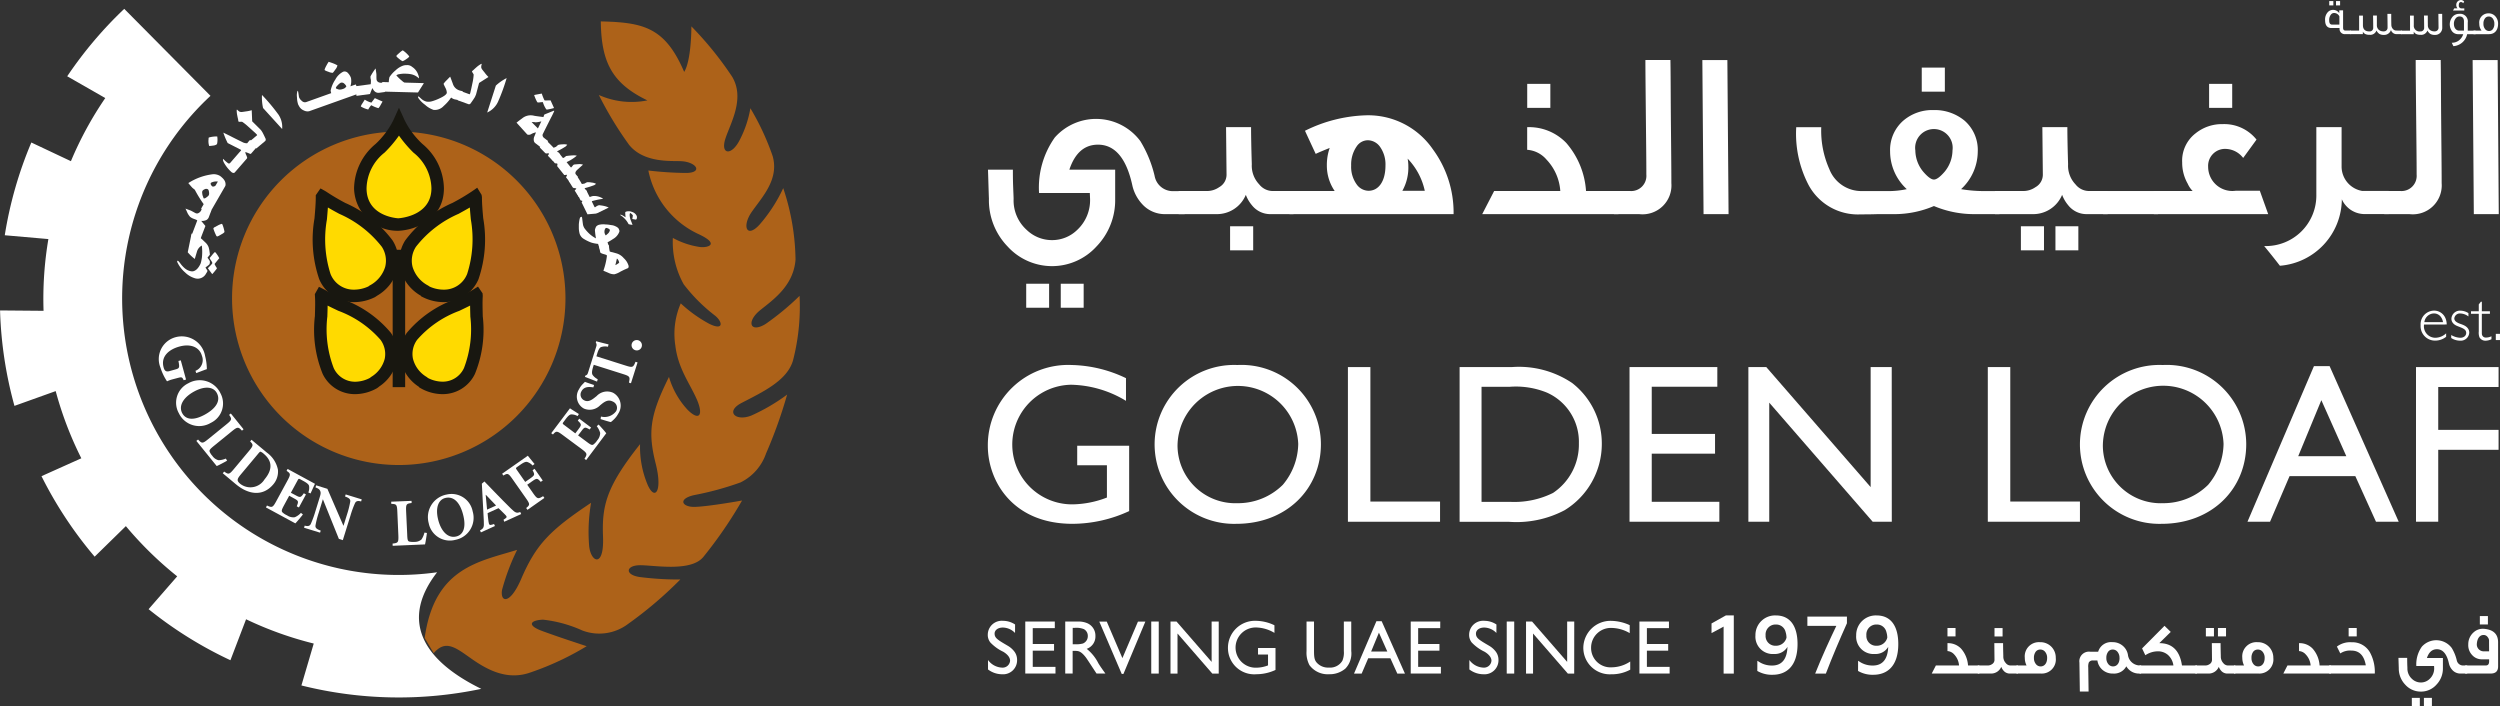 <svg xmlns="http://www.w3.org/2000/svg" width="196.459" height="55.503" viewBox="0 0 196.459 55.503">
  <rect x="0" y="0" width="196.459" height="55.503" fill="#333333" stroke="none"/>
  <g id="golden_loaf_logo" transform="translate(-50.575 -9.539)">
    <g id="Group_7208" data-name="Group 7208" transform="translate(50.575 10.235)">
      <g id="Group_7207" data-name="Group 7207">
        <g id="Group_7206" data-name="Group 7206">
          <g id="Group_7205" data-name="Group 7205">
            <path id="Path_72687" data-name="Path 72687" d="M90.533,30.449a13.1,13.1,0,1,1-13.1-13.108,13.1,13.1,0,0,1,13.1,13.108" transform="translate(-46.097 -7.694)" fill="#ad6219"/>
            <path id="Path_72688" data-name="Path 72688" d="M76.46,60.455c.913-1.072,1.688-.469,2.883.377s2.83,1.825,4.737,1.132a22.372,22.372,0,0,0,4.4-2.057s-2.193-.711-3.508-1.2c-1.212-.445-.924-.843.077-.886a10.146,10.146,0,0,1,3.084.848,3.75,3.75,0,0,0,3.585-.5,31.234,31.234,0,0,0,4.122-3.505,23.962,23.962,0,0,1-3.2-.194c-1.175-.178-1.079-.89-.04-.925s4.046.574,5.051-.655a34.068,34.068,0,0,0,3.042-4.432s-2.479.449-3.66.5c-1.039.048-1.446-.615-.115-.924a23.92,23.92,0,0,0,3.66-1,3.98,3.98,0,0,0,2-2.275,36.714,36.714,0,0,0,1.656-4.625,15,15,0,0,1-2.78,1.633c-1.251.521-2.118-.294-.8-.977,1.645-.856,3.583-1.747,4.041-3.339a16.934,16.934,0,0,0,.516-5.075,21,21,0,0,1-2.669,2.209c-1.22.75-1.558-.19-.384-1.119,1.075-.851,2.576-1.932,2.735-3.929a18.262,18.262,0,0,0-.966-5.626,12.131,12.131,0,0,1-1.847,2.852c-1.021,1.132-1.425.154-.618-1s2.156-2.544,1.633-4.373a20.076,20.076,0,0,0-1.749-3.758,8.514,8.514,0,0,1-.927,2.659c-.64,1.1-1.425.924-1.037-.27s1.554-3.138.537-4.855A26.7,26.7,0,0,0,96.71,11.2s.012,2.651-.567,3.578c-1.5-3.508-3.2-3.891-6.552-3.97.041,3.162.848,4.856,3.663,6.207a6.311,6.311,0,0,1-3.815-.424,27.772,27.772,0,0,0,2.386,3.931c1.175,1.432,3.317,1.229,4.087,1.271,1.221.066,1.737.925.35.925a27.706,27.706,0,0,1-2.934-.192,7.043,7.043,0,0,0,3.972,5.01c1.71.806.656,1.08.076,1a6.311,6.311,0,0,1-2.122-.713,6.806,6.806,0,0,0,.851,3.642,13.139,13.139,0,0,0,2.468,2.467c.615.5.691,1.23-.505.616a10.758,10.758,0,0,1-2.194-1.582,6.019,6.019,0,0,0-.426,3.314c.208,1.758,1.082,2.893,1.658,4.164s.257,1.833-.692.887a6.438,6.438,0,0,1-1.465-2.584c-1.5,3.009-1.669,4.338-1.041,6.825.54,2.137-.048,2.931-.618,1.694a7.665,7.665,0,0,1-.614-3.237c-2.638,3.329-3.008,4.8-2.91,7.273s-.949,2.028-1.088.754a13.334,13.334,0,0,1,.15-3.42c-3.256,2.171-4.33,3.281-5.5,6-.87,2.014-1.65,1.845-1.5.858a17.2,17.2,0,0,1,1.188-3.158c-3.013.933-6.505,1.409-7.265,6.925Z" transform="translate(-42.378 -9.822)" fill="#ad6219"/>
            <path id="Path_72689" data-name="Path 72689" d="M84.921,54.34A21.729,21.729,0,0,1,67.116,16.9l-6.777-6.837a31.623,31.623,0,0,0-4.482,5.3l2.991,1.71a27.644,27.644,0,0,0-2.7,4.961l-3.11-1.468a31.271,31.271,0,0,0-2.088,7.289l3.427.3a28.076,28.076,0,0,0-.379,5.638l-3.419-.03a31.522,31.522,0,0,0,1.132,7.5l3.24-1.161a27.907,27.907,0,0,0,2.015,5.28l-3.13,1.405a31.524,31.524,0,0,0,4.177,6.326l2.453-2.4A28.247,28.247,0,0,0,64.5,54.659l-2.248,2.58a31.443,31.443,0,0,0,6.431,4.012l1.229-3.219a27.818,27.818,0,0,0,5.317,1.908l-.968,3.293a31.461,31.461,0,0,0,14.136.268c-4.975-2.437-6.212-5.634-3.472-9.161" transform="translate(-50.575 -10.064)" fill="#fff"/>
            <path id="Path_72703" data-name="Path 72703" d="M88.335,30.5a.407.407,0,1,1,.489-.316.4.4,0,0,1-.489.316" transform="translate(-38.387 -3.67)" fill="#fff"/>
            <g id="Group_7230" data-name="Group 7230" transform="translate(12.516 3.255)">
              <path id="Path_72690" data-name="Path 72690" d="M62.86,32.187a.907.907,0,0,0,.508-1.176c-.176-.654-.844-.982-1.762-.733-.8.217-1.489.758-1.249,1.639.057.209.145.374.435.3l.46-.129c.345-.093.378-.122.27-.675l.184-.049.414,1.511-.188.05c-.117-.251-.137-.265-.5-.168l-.353.094a2.483,2.483,0,0,0-.455.162,4.256,4.256,0,0,1-.512-1.069,1.78,1.78,0,0,1,1.189-2.4,1.862,1.862,0,0,1,2.32,1.49,4.374,4.374,0,0,1,.134,1.021c-.175.06-.433.159-.833.312Z" transform="translate(-60.016 -6.998)" fill="#fff"/>
              <path id="Path_72691" data-name="Path 72691" d="M64.5,33.1a1.689,1.689,0,0,1-.762,2.327,1.771,1.771,0,0,1-2.506-.754,1.693,1.693,0,0,1,.745-2.36A1.805,1.805,0,0,1,64.5,33.1m-3,1.571c.255.484.843.6,1.715.137.939-.5,1.32-1.118,1-1.723-.257-.489-.924-.578-1.746-.143s-1.3,1.1-.972,1.73" transform="translate(-59.691 -6.147)" fill="#fff"/>
              <path id="Path_72692" data-name="Path 72692" d="M63.6,36.591c-.3.243-.378.334-.343.452a1.119,1.119,0,0,0,.216.337.827.827,0,0,0,.491.343,1.662,1.662,0,0,0,.571-.131l.094.168c-.183.107-.672.367-.814.42l-1.6-1.975.134-.109c.3.321.355.33.8-.033l1.421-1.153c.448-.361.451-.418.22-.753l.134-.109,1,1.242L65.8,35.4c-.288-.308-.343-.316-.793.046Z" transform="translate(-59.301 -5.507)" fill="#fff"/>
              <path id="Path_72693" data-name="Path 72693" d="M67.256,36.623a2.188,2.188,0,0,1,.859,1.336,1.543,1.543,0,0,1-.359,1.147c-.838,1-1.977.8-2.94,0L63.78,38.24l.11-.134c.341.241.4.239.765-.2L65.83,36.5c.367-.444.361-.5.1-.762l.107-.131Zm-2.05,1.7c-.314.376-.346.5-.052.748a1.3,1.3,0,0,0,1.91-.354c.733-.876.513-1.525-.068-2.011a.8.8,0,0,0-.256-.164c-.04,0-.111.078-.2.188Z" transform="translate(-58.79 -5)" fill="#fff"/>
              <path id="Path_72694" data-name="Path 72694" d="M68.026,38.258c.273-.506.255-.558-.066-.772l.081-.15,2.15,1.168c-.04.082-.2.435-.347.757l-.175-.073a.993.993,0,0,0,.058-.522c-.034-.121-.171-.232-.447-.383l-.182-.1c-.179-.1-.188-.1-.276.06l-.524.965.342.18c.4.221.431.205.677-.139l.166.091-.553,1.025-.17-.091c.154-.4.152-.426-.251-.643l-.342-.19-.4.74c-.184.339-.22.448-.148.55a1.308,1.308,0,0,0,.382.253.86.86,0,0,0,.606.147,1.472,1.472,0,0,0,.483-.343l.154.126c-.126.166-.484.594-.594.7l-2.312-1.253.081-.151c.4.182.456.167.73-.338Z" transform="translate(-57.956 -4.436)" fill="#fff"/>
              <path id="Path_72695" data-name="Path 72695" d="M71.646,42.618l-.31-.1-1.25-3.1-.012-.005-.323,1.055a7.358,7.358,0,0,0-.252.99c-.028.187.08.292.411.408l-.052.163L68.6,41.642l.049-.166c.26.068.4.033.481-.137a7.494,7.494,0,0,0,.35-.957l.312-1.008c.1-.325.141-.448.085-.6s-.176-.225-.379-.3l.05-.166.886.276,1.259,2.9.008,0,.28-.9a7.344,7.344,0,0,0,.247-.985c.03-.19-.076-.294-.407-.412l.049-.163,1.262.388-.048.164c-.259-.069-.4-.034-.481.137a7.256,7.256,0,0,0-.351.958Z" transform="translate(-57.222 -4.121)" fill="#fff"/>
              <path id="Path_72696" data-name="Path 72696" d="M75.021,41.875c.012.391.041.506.151.549a1.384,1.384,0,0,0,.4.028.823.823,0,0,0,.57-.19,1.682,1.682,0,0,0,.233-.542l.195.03c-.025.212-.109.758-.151.9l-2.54.109-.007-.174c.435-.049.475-.089.453-.663l-.08-1.832c-.023-.575-.066-.614-.475-.626l-.007-.172,1.6-.065.005.17c-.414.049-.456.09-.432.663Z" transform="translate(-55.537 -3.819)" fill="#fff"/>
              <path id="Path_72697" data-name="Path 72697" d="M77.392,38.869a1.687,1.687,0,0,1,2.064,1.322A1.765,1.765,0,0,1,78.1,42.424a1.692,1.692,0,0,1-2.1-1.31,1.808,1.808,0,0,1,1.389-2.246m.774,3.293c.533-.125.789-.667.562-1.627-.241-1.03-.75-1.559-1.417-1.4-.537.129-.789.75-.577,1.654s.741,1.538,1.432,1.373" transform="translate(-54.827 -3.953)" fill="#fff"/>
              <path id="Path_72698" data-name="Path 72698" d="M80.875,41.086l.117-.077c.167-.106.167-.171-.011-.341-.137-.131-.339-.345-.5-.489l-.858.391c.007.17.041.41.069.647.042.277.074.325.309.248l.129-.042.069.159-1.1.5-.073-.152c.277-.168.329-.22.3-.734l-.154-2.94.2-.176.732.757c.465.485.943.965,1.351,1.369.379.376.467.366.737.277l.07.158-1.332.606Zm-1.293-.793.707-.323-.8-.839-.016.005Z" transform="translate(-53.822 -4.196)" fill="#fff"/>
              <path id="Path_72699" data-name="Path 72699" d="M82.156,38.613l.386-.27c.375-.266.375-.3.192-.651l.158-.111.642.921-.158.107c-.272-.3-.3-.309-.679-.045l-.384.269.459.659c.333.472.39.483.791.239l.1.141-1.331.936-.1-.145c.3-.245.31-.3-.02-.768l-1.053-1.5c-.329-.472-.386-.48-.719-.282l-.1-.143,2.022-1.416c.056.07.3.375.526.648l-.15.123a1,1,0,0,0-.437-.285c-.126-.024-.285.049-.542.231l-.19.133c-.166.117-.172.123-.066.273Z" transform="translate(-53.398 -4.692)" fill="#fff"/>
              <path id="Path_72700" data-name="Path 72700" d="M84.158,35.845c-.46-.343-.517-.333-.772-.046l-.135-.1,1.472-1.957c.07.049.4.26.7.449l-.1.164a.993.993,0,0,0-.508-.134c-.122.016-.256.134-.443.388l-.123.166c-.122.16-.129.168.023.281l.871.656.236-.312c.276-.367.262-.394-.041-.691l.114-.154.931.7-.114.154c-.369-.213-.4-.213-.671.154l-.237.308.673.5c.308.233.411.285.52.224a1.189,1.189,0,0,0,.31-.334.882.882,0,0,0,.233-.583,1.534,1.534,0,0,0-.269-.529l.146-.131c.147.152.516.562.6.688l-1.579,2.105-.134-.1c.236-.371.232-.426-.229-.773Z" transform="translate(-52.449 -5.607)" fill="#fff"/>
              <path id="Path_72701" data-name="Path 72701" d="M86.662,34.9a1.133,1.133,0,0,0,1.192-.424.531.531,0,0,0-.249-.748c-.321-.166-.569-.072-.911.208l-.091.073a1.148,1.148,0,0,1-1.279.265,1.069,1.069,0,0,1-.38-1.53,1.5,1.5,0,0,1,.292-.4c.061-.062.117-.119.166-.172.18.072.41.148.719.249l-.056.187c-.327-.05-.74-.082-.944.322a.5.5,0,0,0,.233.7c.243.126.5.038.822-.225l.146-.115a1.129,1.129,0,0,1,1.3-.255,1.148,1.148,0,0,1,.4,1.635,1.779,1.779,0,0,1-.325.437,2.334,2.334,0,0,1-.257.227c-.141-.025-.5-.137-.807-.233Z" transform="translate(-51.952 -6.117)" fill="#fff"/>
              <path id="Path_72702" data-name="Path 72702" d="M88.45,31.679c.545.174.594.146.772-.3l.16.052-.518,1.636-.16-.05c.1-.448.083-.5-.464-.673l-2.3-.728-.038.129c-.131.416-.113.569-.049.672a1.1,1.1,0,0,0,.4.334l-.054.187c-.354-.138-.7-.276-.951-.371l.03-.1c.145-.053.168-.1.215-.239l.644-2.046a.329.329,0,0,0-.037-.317l.029-.1c.215.062.62.164.974.248l-.045.187a1,1,0,0,0-.555.029c-.111.054-.2.213-.292.513l-.064.208Z" transform="translate(-51.797 -6.901)" fill="#fff"/>
              <path id="Path_72704" data-name="Path 72704" d="M62.94,23.525l-.038.2c.027.024.072.062.133.11.1.1.194.188.29.278a.992.992,0,0,1,.225.343,1.954,1.954,0,0,1,.074.367,1.779,1.779,0,0,1,.023.24c0-.017-.06.058-.187.221a2.847,2.847,0,0,1,.18.253.462.462,0,0,1-.012.228c0,.024-.032.054-.085.1s-.133.1-.239.187c.011.023.044.076.1.162.042.061.062.1.057.115a.919.919,0,0,1-.109.194.741.741,0,0,1-.846.384,1.846,1.846,0,0,1-.809-.472,2.391,2.391,0,0,1-.622-.834l.016-.073.019,0c.008,0,.015,0,.032,0s.087.072.183.2a2.124,2.124,0,0,0,.312.351,1.072,1.072,0,0,0,.483.259.546.546,0,0,0,.179.017c.239-.036.447-.239.616-.6a1.765,1.765,0,0,0,.073-.29c.016-.072.028-.144.037-.215a4.107,4.107,0,0,0-.009-.925.8.8,0,0,0-.38.471c-.056.192-.117.39-.174.586a3.8,3.8,0,0,1-.553-.525l.3-1.469Zm1.119,1.319a.505.505,0,0,1,.058.057,2.441,2.441,0,0,1,.27.42l-.371.455a1.846,1.846,0,0,0,.187.326.332.332,0,0,1-.072.117c-.089.119-.187.235-.294.353-.019-.013-.131-.167-.347-.465.048-.049.113-.117.2-.205a.748.748,0,0,0,.156-.2.672.672,0,0,0-.106-.2,1.2,1.2,0,0,1-.109-.188c0-.009.07-.089.2-.248s.207-.231.22-.225" transform="translate(-59.672 -8.982)" fill="#fff"/>
              <path id="Path_72705" data-name="Path 72705" d="M63.606,22.069l-.215.573a.432.432,0,0,1-.171.19.78.78,0,0,1-.415.07l.331.4-.41,1.07-.7-.265.467-1.232c.007-.019-.042-.046-.139-.085l-.135-.049a.991.991,0,0,1-.285-.154,1.439,1.439,0,0,1-.208-.306c-.05-.115-.1-.229-.156-.343L62,22.1l.188.1c.118.065.18.1.191.1a.251.251,0,0,0,.156.012.464.464,0,0,0,.3-.321L62.9,21.8Zm.821,1.063c.019.005.038.04.066.106a2.9,2.9,0,0,1,.131.457.169.169,0,0,1,0,.1.684.684,0,0,1-.194.143,3.571,3.571,0,0,1-.334.186c-.054-.008-.073-.008-.057,0a.141.141,0,0,1-.056-.069,3.345,3.345,0,0,1-.187-.444.284.284,0,0,1-.029-.137.368.368,0,0,1,.1-.081.786.786,0,0,0,.1-.048.847.847,0,0,1,.111-.062,1.31,1.31,0,0,1,.353-.148" transform="translate(-59.51 -9.496)" fill="#fff"/>
              <path id="Path_72706" data-name="Path 72706" d="M64.174,19.97a.872.872,0,0,1,.2.151.974.974,0,0,1,.213.248.59.59,0,0,1,.074.361.255.255,0,0,0-.013.056L63.4,22.949l-.655-.378.2-.353a9.259,9.259,0,0,1-.7-1.135c-.036-.025-.1-.077-.187-.15-.019-.016-.127-.138-.321-.37a4.57,4.57,0,0,1,1.966-.7,1.019,1.019,0,0,1,.337.052.96.96,0,0,1,.131.054m-.9,1.079a.257.257,0,0,0-.245,0,.384.384,0,0,0-.183.137.431.431,0,0,0-.009.208.788.788,0,0,0,.054.22.507.507,0,0,1,.029.081c.013.041.024.064.032.066.048.024.121,0,.229-.085a.688.688,0,0,0,.172-.162.451.451,0,0,0,.013-.239c-.013-.122-.044-.2-.093-.224m.789-.607a.91.91,0,0,0-.448.052.242.242,0,0,0-.109.065.153.153,0,0,0,.024.148.3.3,0,0,0,.093.115.174.174,0,0,0,.141,0,.192.192,0,0,0,.125-.077Z" transform="translate(-59.455 -10.127)" fill="#fff"/>
              <path id="Path_72707" data-name="Path 72707" d="M63.621,17.7a1.606,1.606,0,0,1,0,.516.228.228,0,0,1-.042.109.594.594,0,0,1-.278.093c-.122.019-.221.028-.312.033a1.228,1.228,0,0,1-.05-.526.344.344,0,0,1,.019-.139,2.234,2.234,0,0,1,.665-.085m3.163.77-.5.575a.088.088,0,0,1-.09.02c-.077-.038-.2-.084-.365-.144a.5.5,0,0,0,.054.211,1.258,1.258,0,0,1,.081.207.1.1,0,0,1-.011.09L65,20.528a.134.134,0,0,1-.138.033.223.223,0,0,1-.115-.054,2.826,2.826,0,0,1-.477-.548c-.17-.253-.232-.419-.18-.494a2.717,2.717,0,0,0,.378.335.1.1,0,0,0,.056.024.285.285,0,0,0,.09-.015l.887-1.022a.135.135,0,0,0-.042-.05l-1.017-.518A5.747,5.747,0,0,1,64.1,17.4c.111.053.277.137.5.244.241.127.6.306,1.083.542a.792.792,0,0,0,.241.05c.041-.005.058-.005.054,0a1.7,1.7,0,0,1,.229-.264Z" transform="translate(-59.066 -10.929)" fill="#fff"/>
              <path id="Path_72708" data-name="Path 72708" d="M65.787,16.082l.037.874.66.654a1.326,1.326,0,0,1,.123.171c.069.114.159.3.28.562a.148.148,0,0,0,0,.036.155.155,0,0,1-.041.125l-.7.586-.489-.579.551-.461c.009-.011,0-.029-.028-.066a3.252,3.252,0,0,0-.251-.237q-.209-.191-.43-.387A3.769,3.769,0,0,0,65.048,17a.352.352,0,0,0-.148-.008c-.09,0-.139,0-.148-.016a.568.568,0,0,1-.034-.171c-.03-.119-.054-.235-.076-.353a1.967,1.967,0,0,1-.034-.4c.012-.012.027-.012.05,0a.77.77,0,0,0,.17.142.4.4,0,0,0,.22.023c.081-.009.164-.023.249-.036a2.826,2.826,0,0,0,.492-.1" transform="translate(-58.522 -11.372)" fill="#fff"/>
              <path id="Path_72709" data-name="Path 72709" d="M67.359,16.655a1.747,1.747,0,0,1,.33,1.189l-1.5-1.65a3.829,3.829,0,0,1-.085-1.027,14.538,14.538,0,0,1,1.253,1.489" transform="translate(-58.033 -11.657)" fill="#fff"/>
              <path id="Path_72710" data-name="Path 72710" d="M73.061,15.687l-3.925,1.4a.624.624,0,0,1-.415-.061.719.719,0,0,1-.355-.3c-.065-.118-.1-.18-.1-.192A1.9,1.9,0,0,1,68.181,16a1.177,1.177,0,0,1,.045-.526.386.386,0,0,1,.044.064c.005.009.015.081.036.217s.03.209.034.221a.674.674,0,0,0,.223.3.334.334,0,0,0,.333.094l1.975-.705a1.257,1.257,0,0,1-.046-.2,2.484,2.484,0,0,1,.369-.867,1.426,1.426,0,0,1,.626-.62.348.348,0,0,1,.375.118,1.086,1.086,0,0,1,.228.373,1.345,1.345,0,0,1-.044.662s.145-.056.427-.148Zm-1.7-2.2a.989.989,0,0,1-.084.211c-.019.028-.064.089-.133.184-.082.118-.138.183-.159.187a.881.881,0,0,1-.331-.081c-.19-.064-.288-.113-.3-.142s.033-.154.134-.338a2.662,2.662,0,0,1,.184-.306c.154.052.265.089.329.114a2.007,2.007,0,0,1,.361.171m.7,1.643a.638.638,0,0,0-.158-.205.283.283,0,0,0-.278-.08.866.866,0,0,0-.225.18c-.122.117-.176.2-.159.248.011.033.062.058.158.086a.355.355,0,0,0,.152.027.715.715,0,0,0,.236-.049.433.433,0,0,0,.274-.207" transform="translate(-57.359 -12.297)" fill="#fff"/>
              <path id="Path_72711" data-name="Path 72711" d="M73.971,15.446l-.443.061c-.24.032-.419-.091-.544-.37a4.612,4.612,0,0,0-.191.468l-1.061.147-.1-.753,1.217-.163a1.881,1.881,0,0,0,.013-.355.714.714,0,0,1-.029-.264,4.612,4.612,0,0,1,.4-.622l.052.359a1.388,1.388,0,0,1,.013.255c0,.155.007.239.008.247a.274.274,0,0,0,.154.22.417.417,0,0,0,.262.041l.143-.02Zm-.192.753c-.056.1-.11.191-.16.286-.086.152-.146.228-.17.232a2.6,2.6,0,0,1-.558-.232,1.55,1.55,0,0,0-.236.339,1.992,1.992,0,0,1-.585-.24.779.779,0,0,1,.113-.223c.07-.106.133-.212.2-.314a1.617,1.617,0,0,0,.522.235s.086-.119.269-.354Z" transform="translate(-56.233 -12.169)" fill="#fff"/>
              <path id="Path_72712" data-name="Path 72712" d="M76.51,15.1l-.464.737-2.822-.074.019-.75.508.016a1.886,1.886,0,0,1,.053-.4,2.414,2.414,0,0,1,.481-.533,1.636,1.636,0,0,1,.606-.375.943.943,0,0,1,.274-.036.586.586,0,0,1,.426.142,1.176,1.176,0,0,1,.477.627,1.147,1.147,0,0,1,.053.175l-.005.1a1.2,1.2,0,0,0-.6-.325,2.34,2.34,0,0,0-.412-.044,2.175,2.175,0,0,0-.518.034.516.516,0,0,0-.243.094,3.279,3.279,0,0,0,.456.437.592.592,0,0,0,.191.133Zm-1.153-2.107c0,.049-.082.126-.245.231a1.236,1.236,0,0,1-.276.154,1.19,1.19,0,0,1-.264-.178c-.152-.118-.229-.2-.225-.233s.08-.107.239-.244a1.346,1.346,0,0,1,.264-.2,2.289,2.289,0,0,1,.508.472" transform="translate(-55.715 -12.519)" fill="#fff"/>
              <path id="Path_72713" data-name="Path 72713" d="M78.7,15.962l-.485-.1a.6.6,0,0,1-.247-.134l-.042.034a3.292,3.292,0,0,1-.554.623.95.95,0,0,1-.787.312,1.848,1.848,0,0,1-.676-.4,2.141,2.141,0,0,1-.553-.57l.02-.089c0-.007.013-.011.038-.005-.016,0,.048.054.186.18a.957.957,0,0,0,.406.227.977.977,0,0,0,.436-.021,3.678,3.678,0,0,0,.586-.223c.363-.164.559-.312.587-.437a.876.876,0,0,0-.115-.406c-.1-.2-.141-.3-.141-.306a1.652,1.652,0,0,1,.256-.294c.154-.163.244-.249.266-.268.073.194.146.386.217.582a.771.771,0,0,0,.4.453.966.966,0,0,0,.178.065l.184.041Z" transform="translate(-55.019 -12.01)" fill="#fff"/>
              <path id="Path_72714" data-name="Path 72714" d="M80.125,14.359l-.738.468-.237.9c-.024.061-.052.126-.086.2-.065.114-.183.285-.351.521l-.03.021a.13.13,0,0,1-.125.027l-.855-.312.261-.712.672.244c.015.007.027-.015.045-.06s.037-.147.081-.33.078-.375.122-.57a4.045,4.045,0,0,0,.078-.578c0-.012-.017-.057-.066-.13s-.069-.125-.062-.141a1.5,1.5,0,0,1,.129-.114c.087-.084.179-.166.27-.245a2.42,2.42,0,0,1,.335-.229.051.051,0,0,1,.024.045.8.8,0,0,0-.038.219.4.4,0,0,0,.089.2c.052.066.1.131.156.194a2.728,2.728,0,0,0,.327.382" transform="translate(-54.256 -12.259)" fill="#fff"/>
              <path id="Path_72715" data-name="Path 72715" d="M80.318,16a1.722,1.722,0,0,1-.864.875l.681-2.117a3.7,3.7,0,0,1,.848-.589A14.762,14.762,0,0,1,80.318,16" transform="translate(-53.685 -11.983)" fill="#fff"/>
              <path id="Path_72716" data-name="Path 72716" d="M83.228,19.412l-.557-.43a.286.286,0,0,1-.114-.182.578.578,0,0,1,.037-.346c.044-.1.085-.209.127-.318a1.006,1.006,0,0,0-.355.125.36.36,0,0,1-.327.042l-.846-.933c.225-.178.374-.288.435-.33a1.055,1.055,0,0,1,.961-.209c.159.027.4.058.721.1a1.014,1.014,0,0,1,.073-.2l.757-.306a.108.108,0,0,1,.015.037c-.062.147-.154.338-.277.567-.142.28-.354.7-.627,1.255a.2.2,0,0,0,0,.142.277.277,0,0,0,.1.139l.216.167.114.086Zm-.354-1.586.27-.558a2.073,2.073,0,0,1-.452.078,1.23,1.23,0,0,0-.312-.019ZM84.14,16.22a3.806,3.806,0,0,1-.476.11.233.233,0,0,1-.13,0,1.935,1.935,0,0,1-.269-.571,1.385,1.385,0,0,0-.224.015.781.781,0,0,1-.191.008.356.356,0,0,1-.06-.08,3.084,3.084,0,0,1-.211-.5c.068-.019.269-.057.6-.117a3.381,3.381,0,0,0,.182.471.3.3,0,0,0,.046.073s.151-.005.463-.007Z" transform="translate(-53.119 -11.683)" fill="#fff"/>
              <path id="Path_72717" data-name="Path 72717" d="M83.63,19.493l-.424-.434a.47.47,0,0,0,.094-.178.434.434,0,0,0-.174,0,.162.162,0,0,1-.135-.042l-.422-.43.541-.53c.369.362.548.545.545.554a1.266,1.266,0,0,0,.208-.084.982.982,0,0,1,.164-.141,1.465,1.465,0,0,1,.351-.044.89.89,0,0,1,.355.03l-.11.127a6.151,6.151,0,0,1-.693.392l.24.245Z" transform="translate(-52.671 -10.773)" fill="#fff"/>
              <path id="Path_72718" data-name="Path 72718" d="M84.772,20.981l-.354-.448a1.679,1.679,0,0,0,.086-.2l-.224.021-.562-.705c.03-.1.033-.163.013-.188a.183.183,0,0,0-.1-.024.215.215,0,0,1-.1-.021l-.3-.384.589-.464.337.426q.034.04.115-.016a1.5,1.5,0,0,0,.123-.094.225.225,0,0,1,.041-.028c.015,0,.08-.008.2-.024.152-.013.26-.024.322-.025a1.008,1.008,0,0,1,.309.025,3.455,3.455,0,0,1-.8.506c0,.011.109.145.318.4.021.02.038.024.05.009a.4.4,0,0,1,.04-.045.851.851,0,0,0,.065-.08.278.278,0,0,1,.065-.068.128.128,0,0,1,.09-.032c.086-.009.211-.02.37-.029a.852.852,0,0,1,.288.044c-.146.13-.286.256-.427.383-.171.152-.212.281-.135.382l.168.209Z" transform="translate(-52.454 -10.549)" fill="#fff"/>
              <path id="Path_72719" data-name="Path 72719" d="M85.08,21.628l-.322-.509a.531.531,0,0,0,.133-.156.569.569,0,0,0-.17-.034.162.162,0,0,1-.126-.07l-.319-.509.636-.4a6.734,6.734,0,0,1,.41.658,1.535,1.535,0,0,0,.228-.04,1.062,1.062,0,0,1,.188-.1,1.465,1.465,0,0,1,.358.027.862.862,0,0,1,.343.1l-.135.1a6.489,6.489,0,0,1-.769.243l.183.288Z" transform="translate(-52.115 -10.1)" fill="#fff"/>
              <path id="Path_72720" data-name="Path 72720" d="M86.531,22.55a.955.955,0,0,1-.3.117l-.636.054-.459-.937a.48.48,0,0,0,.062-.114c-.03-.009-.078-.027-.147-.05L84.8,21.11l.677-.334.289.583a.21.21,0,0,1,.061-.013.836.836,0,0,1,.22-.065,1.284,1.284,0,0,1,.772.209l-.042.021s-.064.005-.2.029c-.178.03-.384.078-.615.142-.017,0-.021.017-.017.04s.049.1.106.223c.065.134.1.207.106.213a.067.067,0,0,0,.053,0,.884.884,0,0,1,.2-.125.292.292,0,0,1,.18-.02c.129.017.232.032.3.049a1.693,1.693,0,0,1,.375.127Z" transform="translate(-51.946 -9.83)" fill="#fff"/>
              <path id="Path_72721" data-name="Path 72721" d="M88.314,23.128A1.149,1.149,0,0,1,88,23.072a1.762,1.762,0,0,0-.673-.723c.052-.028.129-.007.228.054.072.044.145.089.211.134-.011-.077-.019-.2-.029-.357a.088.088,0,0,1,.048-.082.676.676,0,0,1,.489.017.574.574,0,0,1,.367.314.3.3,0,0,1,.015.148c-.008.077-.033.126-.081.143l-.285-.052a1.85,1.85,0,0,0,.046-.289.7.7,0,0,0-.208-.186c-.062.082-.056.244.013.492Z" transform="translate(-51.121 -9.411)" fill="#fff"/>
              <path id="Path_72722" data-name="Path 72722" d="M86.56,25.015l-.162-.493a2.644,2.644,0,0,1-.538-.106,3.114,3.114,0,0,1-.581-.285.726.726,0,0,1-.327-.4,1.842,1.842,0,0,1-.065-.432v-.3a2.982,2.982,0,0,1,.056-.406c.024-.109.052-.168.091-.18l.064-.025a.114.114,0,0,1,.04.056c.007.015.016.114.04.3s.04.289.042.3a1.1,1.1,0,0,0,.1.236,2.873,2.873,0,0,0,.262.314,2.392,2.392,0,0,0,.651.494,5.929,5.929,0,0,1-.082-.648.6.6,0,0,1,.053-.182.3.3,0,0,1,.1-.154.631.631,0,0,1,.141-.076,1.441,1.441,0,0,1,.541-.034c.065,0,.151.008.251.019.072.013.171.029.3.046a.94.94,0,0,1,.252.091.6.6,0,0,1,.207.145.417.417,0,0,1,.058.119.223.223,0,0,1,.016.152,1.092,1.092,0,0,1-.5.575,4.06,4.06,0,0,1-.428.256l.129.388Zm.447-1.159.164-.142a.508.508,0,0,0,.141-.213.135.135,0,0,0,.007-.087.278.278,0,0,0-.04-.052.57.57,0,0,0-.2-.09.109.109,0,0,0-.054,0c-.02.009-.028.013-.027.007a.406.406,0,0,0-.078.137.663.663,0,0,0-.02.18.5.5,0,0,0,.033.138.312.312,0,0,0,.074.122" transform="translate(-51.916 -9.307)" fill="#fff"/>
              <path id="Path_72723" data-name="Path 72723" d="M87.291,26.363a1,1,0,0,1-.448-.1c-.141-.064-.282-.119-.42-.179a5.165,5.165,0,0,0,.28-1.188.167.167,0,0,0-.091-.069c-.073-.024-.148-.046-.22-.065-.139-.045-.212-.091-.22-.137l-.077-.439.738-.129.086.508a.459.459,0,0,0,.187.06c.069.019.171.045.308.085a1.172,1.172,0,0,1,.611.388,1.287,1.287,0,0,1,.378.6c.015.093-.005.156-.062.19-.084.032-.156.065-.236.1s-.188.093-.338.166a1.629,1.629,0,0,1-.475.208m.072-.716a1.337,1.337,0,0,0,.3-.19.521.521,0,0,0-.176-.333Z" transform="translate(-51.523 -8.761)" fill="#fff"/>
            </g>
            <path id="Path_72724" data-name="Path 72724" d="M74.913,24.81s3.1-.137,3.1-2.853c0-2.543-2.079-3.008-3.041-5.134-.957,2.126-3.037,2.592-3.037,5.134,0,2.716,2.979,2.853,2.979,2.853" transform="translate(-43.618 -7.863)" fill="#ffda00"/>
            <path id="Path_72725" data-name="Path 72725" d="M75.034,25.595h-.023a3.41,3.41,0,0,1-3.448-3.345,4.623,4.623,0,0,1,1.692-3.479,6.549,6.549,0,0,0,1.391-1.857l.445-.99.448.99a6.558,6.558,0,0,0,1.392,1.855,4.628,4.628,0,0,1,1.693,3.481c0,2.52-2.335,3.29-3.566,3.345Zm.058-7.478A9.618,9.618,0,0,1,73.96,19.45a3.682,3.682,0,0,0-1.416,2.8c0,2.134,2.222,2.345,2.49,2.364.272-.019,2.609-.239,2.609-2.364a3.686,3.686,0,0,0-1.417-2.8A9.944,9.944,0,0,1,75.092,18.117Z" transform="translate(-43.739 -8.155)" fill="#181710"/>
            <path id="Path_72726" data-name="Path 72726" d="M73.687,28.614a2.611,2.611,0,0,0,1.145-3.732c-1.062-1.779-3.648-2.67-5.088-3.688l-.029.04c.017,1.767-.631,4.351.225,6.235a2.608,2.608,0,0,0,3.717,1.186Z" transform="translate(-44.413 -6.439)" fill="#ffda00"/>
            <path id="Path_72727" data-name="Path 72727" d="M72.366,29.645h0a2.941,2.941,0,0,1-2.752-1.815,9.635,9.635,0,0,1-.367-4.767c.052-.6.1-1.175.1-1.665l0-.155.371-.536.434.244a16.67,16.67,0,0,0,1.517.9,9.3,9.3,0,0,1,3.711,2.942,2.991,2.991,0,0,1,.369,2.345,3.433,3.433,0,0,1-1.6,2.012l-.011.011L74,29.251A3.69,3.69,0,0,1,72.366,29.645ZM70.3,22.206c-.021.3-.048.618-.077.943a8.963,8.963,0,0,0,.282,4.277,1.947,1.947,0,0,0,1.861,1.238h0a2.693,2.693,0,0,0,1.112-.251l.093-.07A2.466,2.466,0,0,0,74.8,26.881a2,2,0,0,0-.265-1.59,8.6,8.6,0,0,0-3.338-2.584C70.883,22.539,70.58,22.372,70.3,22.206Z" transform="translate(-44.533 -6.598)" fill="#181710"/>
            <path id="Path_72728" data-name="Path 72728" d="M73.8,33.88a2.487,2.487,0,0,0,.887-3.614c-1.107-1.639-3.616-2.344-5.044-3.237l-.023.04c.107,1.681-.37,4.177.55,5.925a2.491,2.491,0,0,0,3.606.928Z" transform="translate(-44.382 -4.539)" fill="#ffda00"/>
            <path id="Path_72729" data-name="Path 72729" d="M72.418,34.975h0a2.8,2.8,0,0,1-2.56-1.592,9.182,9.182,0,0,1-.611-4.538c.017-.578.036-1.122.005-1.586l-.009-.144.322-.574.459.232a16.072,16.072,0,0,0,1.489.77,8.85,8.85,0,0,1,3.7,2.608,2.864,2.864,0,0,1,.484,2.227,3.3,3.3,0,0,1-1.417,2.011l-.008.013-.134.1A3.52,3.52,0,0,1,72.418,34.975Zm-2.171-6.959c0,.276-.012.563-.021.858a8.54,8.54,0,0,0,.5,4.05A1.84,1.84,0,0,0,72.418,34a2.534,2.534,0,0,0,1.153-.3l.09-.074a2.34,2.34,0,0,0,1.078-1.446A1.883,1.883,0,0,0,74.4,30.7a8.2,8.2,0,0,0-3.313-2.275C70.8,28.287,70.515,28.154,70.247,28.016Z" transform="translate(-44.502 -4.698)" fill="#181710"/>
            <rect id="Rectangle_6891" data-name="Rectangle 6891" width="0.982" height="10.796" transform="translate(30.857 18.932)" fill="#181710"/>
            <path id="Path_72730" data-name="Path 72730" d="M76.158,28.614a2.61,2.61,0,0,1-1.145-3.732c1.061-1.779,3.644-2.67,5.091-3.688l.024.04c-.012,1.767.635,4.351-.221,6.235a2.612,2.612,0,0,1-3.72,1.186Z" transform="translate(-42.746 -6.439)" fill="#ffda00"/>
            <path id="Path_72731" data-name="Path 72731" d="M77.718,29.659a3.682,3.682,0,0,1-1.631-.394l-.117-.057-.036-.054a3.42,3.42,0,0,1-1.591-2,2.982,2.982,0,0,1,.369-2.349,9.277,9.277,0,0,1,3.716-2.946,16.621,16.621,0,0,0,1.511-.894l.428-.3.345.565.027.182c0,.487.046,1.053.1,1.653a9.641,9.641,0,0,1-.367,4.78A2.946,2.946,0,0,1,77.718,29.659Zm-1.08-1.217a2.679,2.679,0,0,0,1.08.236,1.948,1.948,0,0,0,1.861-1.241,8.97,8.97,0,0,0,.285-4.287c-.029-.319-.057-.631-.077-.929-.282.166-.581.329-.888.5a8.58,8.58,0,0,0-3.345,2.586,1.988,1.988,0,0,0-.264,1.591,2.463,2.463,0,0,0,1.225,1.461Z" transform="translate(-42.866 -6.612)" fill="#181710"/>
            <path id="Path_72732" data-name="Path 72732" d="M76,33.88a2.486,2.486,0,0,1-.888-3.614c1.108-1.639,3.62-2.344,5.044-3.237l.027.04c-.111,1.681.366,4.177-.555,5.925a2.484,2.484,0,0,1-3.6.928Z" transform="translate(-42.733 -4.539)" fill="#ffda00"/>
            <path id="Path_72733" data-name="Path 72733" d="M77.624,34.98a3.508,3.508,0,0,1-1.721-.469l-.1-.058-.036-.053a3.289,3.289,0,0,1-1.422-2.012,2.865,2.865,0,0,1,.481-2.231,8.868,8.868,0,0,1,3.7-2.606,15.455,15.455,0,0,0,1.49-.772l.4-.253.359.532.015.211c-.03.465-.013,1.012,0,1.591a9.181,9.181,0,0,1-.615,4.53A2.8,2.8,0,0,1,77.624,34.98Zm-1.135-1.266A2.534,2.534,0,0,0,77.624,34a1.835,1.835,0,0,0,1.69-1.07,8.511,8.511,0,0,0,.5-4.042c-.008-.3-.016-.589-.019-.867-.27.135-.557.273-.85.414a8.148,8.148,0,0,0-3.309,2.271,1.881,1.881,0,0,0-.334,1.478,2.322,2.322,0,0,0,1.078,1.445Z" transform="translate(-42.853 -4.703)" fill="#181710"/>
          </g>
        </g>
      </g>
    </g>
    <g id="Group_7222" data-name="Group 7222" transform="translate(128.194 9.539)">
      <g id="Group_7212" data-name="Group 7212" transform="translate(0.008 23.706)">
        <g id="Group_7210" data-name="Group 7210" transform="translate(0 4.975)">
          <g id="Group_7209" data-name="Group 7209">
            <path id="Path_72734" data-name="Path 72734" d="M120.238,42.656a10.662,10.662,0,0,1-4.457,1c-4.706,0-6.65-3.369-6.65-6.133a6.311,6.311,0,0,1,6.578-6.347,10.316,10.316,0,0,1,4.279,1.034v1.783a8.622,8.622,0,0,0-4.315-1.266,4.7,4.7,0,1,0,.16,9.4,7.763,7.763,0,0,0,2.657-.536V39.054h-2.335V37.521h4.082Z" transform="translate(-109.131 -31.174)" fill="#fff"/>
            <path id="Path_72735" data-name="Path 72735" d="M132.086,37.4c0,3.495-2.674,6.257-6.651,6.257a6.244,6.244,0,1,1,.09-12.48A6.244,6.244,0,0,1,132.086,37.4Zm-11.268.053a4.547,4.547,0,0,0,4.725,4.583,5,5,0,0,0,3.549-1.445,5.1,5.1,0,0,0,1.212-3.21,4.745,4.745,0,0,0-9.485.072Z" transform="translate(-105.911 -31.174)" fill="#fff"/>
            <path id="Path_72736" data-name="Path 72736" d="M132.242,41.867h5.474v1.587h-7.24V31.3h1.766Z" transform="translate(-102.179 -31.134)" fill="#fff"/>
            <path id="Path_72737" data-name="Path 72737" d="M141.194,31.3a7.5,7.5,0,0,1,4.743,1.247,6.024,6.024,0,0,1,2.336,4.831,6.106,6.106,0,0,1-2.924,5.17,8.111,8.111,0,0,1-4.4.909h-3.851V31.3Zm-2.372,1.55v9.04h2.247a6.823,6.823,0,0,0,3.37-.7,4.572,4.572,0,0,0,2.032-3.9,4.226,4.226,0,0,0-2.532-3.993,6.452,6.452,0,0,0-2.923-.447Z" transform="translate(-100.024 -31.134)" fill="#fff"/>
            <path id="Path_72738" data-name="Path 72738" d="M154.068,32.846h-5.153v3.709h4.974v1.551h-4.974v3.78h5.313v1.568h-7.059V31.3h6.9Z" transform="translate(-96.742 -31.134)" fill="#fff"/>
            <path id="Path_72739" data-name="Path 72739" d="M165.484,43.454h-1.5l-8.13-9.359v9.359h-1.64V31.3h1.408l8.2,9.431V31.3h1.657Z" transform="translate(-94.447 -31.134)" fill="#fff"/>
            <path id="Path_72740" data-name="Path 72740" d="M170.173,41.867h5.474v1.587h-7.24V31.3h1.766Z" transform="translate(-89.825 -31.134)" fill="#fff"/>
            <path id="Path_72741" data-name="Path 72741" d="M186.937,37.4c0,3.495-2.674,6.257-6.65,6.257a6.244,6.244,0,1,1,.089-12.48A6.244,6.244,0,0,1,186.937,37.4Zm-11.267.053a4.546,4.546,0,0,0,4.725,4.583,5,5,0,0,0,3.548-1.445,5.1,5.1,0,0,0,1.212-3.21,4.744,4.744,0,0,0-9.484.072Z" transform="translate(-88.047 -31.174)" fill="#fff"/>
            <path id="Path_72742" data-name="Path 72742" d="M195.686,43.472H193.9l-1.623-3.583h-5.17l-1.534,3.583H183.8l5.225-12.231h1.229Zm-4.118-5.152-1.962-4.4-1.818,4.4Z" transform="translate(-84.813 -31.152)" fill="#fff"/>
            <path id="Path_72743" data-name="Path 72743" d="M200.278,32.864h-4.742v3.37h4.742V37.8h-4.742v5.651h-1.747V31.3h6.489Z" transform="translate(-81.558 -31.134)" fill="#fff"/>
          </g>
        </g>
        <g id="Group_7211" data-name="Group 7211" transform="translate(112.595)">
          <path id="Path_72744" data-name="Path 72744" d="M194.332,29.045a.9.9,0,0,0,.888,1.039,1.267,1.267,0,0,0,.848-.349v.273a1.375,1.375,0,0,1-.874.3,1.133,1.133,0,0,1-1.131-1.208,1.071,1.071,0,0,1,1.041-1.149.962.962,0,0,1,.908.59,1.234,1.234,0,0,1,.1.5Zm1.489-.192a.944.944,0,0,0-.137-.363.667.667,0,0,0-.579-.318.778.778,0,0,0-.748.681Z" transform="translate(-194.064 -27.247)" fill="#fff"/>
          <path id="Path_72745" data-name="Path 72745" d="M197.229,28.408a1.106,1.106,0,0,0-.62-.232.44.44,0,0,0-.489.383c0,.262.317.379.54.455.207.076.635.227.635.672a.673.673,0,0,1-.736.626,1.28,1.28,0,0,1-.681-.208v-.236a1.514,1.514,0,0,0,.707.216c.313,0,.469-.187.469-.379,0-.277-.248-.367-.626-.514-.147-.056-.536-.2-.536-.61a.671.671,0,0,1,.732-.626,1.2,1.2,0,0,1,.606.192Z" transform="translate(-193.474 -27.247)" fill="#fff"/>
          <path id="Path_72746" data-name="Path 72746" d="M197.9,28.174h.636v.2H197.9v1.387c0,.212,0,.257.046.333a.3.3,0,0,0,.3.146.942.942,0,0,0,.41-.1v.232a1.1,1.1,0,0,1-.469.117.527.527,0,0,1-.475-.273,1.013,1.013,0,0,1-.052-.449V28.377h-.61v-.2h.61v-.541l.167-.212h.076Z" transform="translate(-193.091 -27.421)" fill="#fff"/>
          <path id="Path_72747" data-name="Path 72747" d="M198.849,29.818h-.329v-.489h.329Z" transform="translate(-192.613 -26.8)" fill="#fff"/>
        </g>
      </g>
      <g id="Group_7216" data-name="Group 7216" transform="translate(0.008)">
        <g id="Group_7214" data-name="Group 7214" transform="translate(0 4.714)">
          <g id="Group_7213" data-name="Group 7213">
            <path id="Path_72748" data-name="Path 72748" d="M124.6,24.072h-1.518a2.388,2.388,0,0,1-1.833-.8,3.2,3.2,0,0,1-.749-1.4q-.7-3.287-2.752-3.259c-1.049.019-1.779.675-2.21,1.966h3.6v2.3a5.216,5.216,0,0,1-1.461,3.727,4.722,4.722,0,0,1-7,0,5.234,5.234,0,0,1-1.46-3.745c-.019-.468-.037-1.217-.074-2.284H111.1c0,.318,0,.768.02,1.311s.037.86.037.992a3.113,3.113,0,0,0,1.03,2.434,2.858,2.858,0,0,0,1.965.8,2.817,2.817,0,0,0,2-.8,3.187,3.187,0,0,0,1.012-2.471l-.019-.431h-3.988a6.794,6.794,0,0,1,1.236-4.362,4.338,4.338,0,0,1,6.721.28,9.351,9.351,0,0,1,1.123,2.734,1.454,1.454,0,0,0,1.517,1.2h.843Zm-10.653,7.358h-1.8v-1.89h1.8Zm2.715,0h-1.8v-1.89h1.8Z" transform="translate(-109.131 -11.959)" fill="#fff"/>
            <path id="Path_72749" data-name="Path 72749" d="M129.467,23.911h-1.835a1.831,1.831,0,0,1-1.441-.711,2.729,2.729,0,0,1-.468-.806,2.46,2.46,0,0,1-2.323,1.517h-2.958V22.094h2.21a1.654,1.654,0,0,0,.973-.3,1.123,1.123,0,0,0,.581-1.01l-.038-3.707h1.966q0,1.038.057,2.919a2.119,2.119,0,0,0,.581,1.574,1.357,1.357,0,0,0,1.029.524h1.666v1.816ZM126.3,26.756h-1.815v-1.89H126.3Z" transform="translate(-105.447 -11.798)" fill="#fff"/>
            <path id="Path_72750" data-name="Path 72750" d="M139.909,24.141h-12.9V22.324h3.557a3.517,3.517,0,0,1-.616-2,4.06,4.06,0,0,1,.224-1.385c-.412.168-.786.318-1.1.468-.131-.281-.412-.88-.843-1.816a11.486,11.486,0,0,1,4.812-1.216,6.168,6.168,0,0,1,5.242,2.677A8.392,8.392,0,0,1,139.909,24.141Zm-5.353-3.819a2.378,2.378,0,0,0-.449-1.5,1.2,1.2,0,0,0-.937-.487,1.071,1.071,0,0,0-.879.487,2.491,2.491,0,0,0-.431,1.5,2.357,2.357,0,0,0,.431,1.479,1.167,1.167,0,0,0,.936.505C133.994,22.306,134.556,21.594,134.556,20.321Zm3.089,1.985a5.207,5.207,0,0,0-1.348-2.527,2.924,2.924,0,0,1,.056.579,3.738,3.738,0,0,1-.468,1.947Z" transform="translate(-103.308 -12.028)" fill="#fff"/>
            <path id="Path_72751" data-name="Path 72751" d="M149.145,24.748H138.437l.936-1.816h5.2a3.971,3.971,0,0,0-1.086-2.471,2.2,2.2,0,0,0-1.517-.768V17.915a4.055,4.055,0,0,1,3.07,1.236,6.405,6.405,0,0,1,1.555,3.781h2.545ZM143.791,16.4h-1.818v-1.89h1.818Z" transform="translate(-99.586 -12.635)" fill="#fff"/>
            <path id="Path_72752" data-name="Path 72752" d="M150.758,22.774a2.271,2.271,0,0,1-2.527,2.434h-1.985V23.392h1.273a1.194,1.194,0,0,0,1.273-1.291c0-1.161-.019-2.658-.037-4.493-.019-2.079-.037-3.6-.037-4.513h1.966c.019.862.019,2.471.037,4.849C150.74,19.966,150.758,21.575,150.758,22.774Z" transform="translate(-97.043 -13.095)" fill="#fff"/>
            <path id="Path_72753" data-name="Path 72753" d="M153.546,25.208H151.58L151.486,13.1h1.966Z" transform="translate(-95.336 -13.095)" fill="#fff"/>
            <path id="Path_72754" data-name="Path 72754" d="M173.021,25.061H170.98a8.1,8.1,0,0,1-3.107-.636,7.9,7.9,0,0,1-3.052.636h-1.367c-.524.019-.973.019-1.328.019a4.4,4.4,0,0,1-4.1-2.3,8.722,8.722,0,0,1-.974-4.548h1.966a7.436,7.436,0,0,0,.636,3.294,2.7,2.7,0,0,0,2.565,1.722h2.266a6.793,6.793,0,0,0,1.254-.15,4.031,4.031,0,0,1-1.31-2.958,3.052,3.052,0,0,1,1.047-2.434,3.505,3.505,0,0,1,2.378-.823,3.67,3.67,0,0,1,2.415.823,3.053,3.053,0,0,1,1.049,2.434,4.057,4.057,0,0,1-1.311,2.958,10.7,10.7,0,0,0,1.966.15h1.049Zm-3.689-5a1.475,1.475,0,1,0-2.92,0,2.664,2.664,0,0,0,.619,1.665q.533.618.842.618t.843-.618A2.669,2.669,0,0,0,169.332,20.063Zm-.6-4.625h-1.816v-1.89h1.816Z" transform="translate(-93.525 -12.948)" fill="#fff"/>
            <path id="Path_72755" data-name="Path 72755" d="M177.685,23.911h-1.666a1.833,1.833,0,0,1-1.441-.711,2.759,2.759,0,0,1-.468-.806,2.458,2.458,0,0,1-2.321,1.517h-2.959V22.094h2.21a1.654,1.654,0,0,0,.973-.3,1.123,1.123,0,0,0,.581-1.01l-.037-3.707h1.965q0,1.038.057,2.919a2.119,2.119,0,0,0,.581,1.574,1.357,1.357,0,0,0,1.029.524h1.5v1.816Zm-5,2.845h-1.815v-1.89h1.815Zm2.7,0h-1.8v-1.89h1.8Z" transform="translate(-89.688 -11.798)" fill="#fff"/>
            <path id="Path_72756" data-name="Path 72756" d="M179.565,20.862v1.816h-4.324V20.862Z" transform="translate(-87.599 -10.565)" fill="#fff"/>
            <path id="Path_72757" data-name="Path 72757" d="M187.236,24.748h-8.987V22.932H181.3a1.961,1.961,0,0,1-.392-.581,3.307,3.307,0,0,1-.431-1.647,2.711,2.711,0,0,1,1.047-2.3,3.3,3.3,0,0,1,2.153-.729,3.237,3.237,0,0,1,2.641,1.217l-1.049,1.441a1.784,1.784,0,0,0-1.385-.711,1.327,1.327,0,0,0-1.367,1.4,1.9,1.9,0,0,0,2.153,1.89h1.909ZM184.408,16.4h-1.816v-1.89h1.816Z" transform="translate(-86.62 -12.635)" fill="#fff"/>
            <path id="Path_72758" data-name="Path 72758" d="M184.789,26.419a3.972,3.972,0,0,0,4.1-4.043v-5.3h1.985V20.2a1.945,1.945,0,0,0,1.628,1.89h2.079v1.816h-1.947a1.96,1.96,0,0,1-1.741-1.161,5.282,5.282,0,0,1-4.867,5.223C185.742,27.6,185.331,27.075,184.789,26.419Z" transform="translate(-84.49 -11.798)" fill="#fff"/>
            <path id="Path_72759" data-name="Path 72759" d="M196.419,22.774a2.271,2.271,0,0,1-2.528,2.434h-1.985V23.392h1.274a1.194,1.194,0,0,0,1.273-1.291c0-1.161-.019-2.658-.037-4.493-.019-2.079-.037-3.6-.037-4.513h1.966c.017.862.017,2.471.037,4.849C196.4,19.966,196.419,21.575,196.419,22.774Z" transform="translate(-82.172 -13.095)" fill="#fff"/>
            <path id="Path_72760" data-name="Path 72760" d="M199.2,25.208H197.24L197.146,13.1h1.966Z" transform="translate(-80.465 -13.095)" fill="#fff"/>
          </g>
        </g>
        <g id="Group_7215" data-name="Group 7215" transform="translate(105.093)">
          <path id="Path_72761" data-name="Path 72761" d="M190.44,12.2H190a.413.413,0,0,1-.461-.48H188.9c-.331,0-.5-.208-.5-.62a.844.844,0,0,1,.213-.627.553.553,0,0,1,.412-.179.579.579,0,0,1,.479.249h.009v-.213h.3V11.7c0,.143.061.219.183.219h.439Zm-.917-.749,0-.643a.465.465,0,0,0-.41-.269.318.318,0,0,0-.269.143.674.674,0,0,0-.122.435.552.552,0,0,0,.034.217.207.207,0,0,0,.209.117Zm-.475-1.509h-.322V9.6h.322Zm.53,0h-.321V9.6h.321Z" transform="translate(-188.405 -9.518)" fill="#fff"/>
          <path id="Path_72762" data-name="Path 72762" d="M193.956,11.676v.278h-.435a.454.454,0,0,1-.431-.327.555.555,0,0,1-.553.387.7.7,0,0,1-.347-.073.645.645,0,0,1-.239-.278.511.511,0,0,1-.544.342.752.752,0,0,1-.343-.064.5.5,0,0,1-.183-.179v.192H189.9v-.278h.687V11c0-.135,0-.3,0-.505h.3v.761c0,.321.178.483.513.483a.273.273,0,0,0,.294-.3c0-.091,0-.41-.012-.948h.3c0,.166,0,.418,0,.761a.465.465,0,0,0,.158.366.559.559,0,0,0,.374.117.286.286,0,0,0,.308-.3c0-.082,0-.439-.012-1.074h.3c0,.187,0,.475.009.866a.481.481,0,0,0,.139.335.338.338,0,0,0,.239.109Z" transform="translate(-187.919 -9.27)" fill="#fff"/>
          <path id="Path_72763" data-name="Path 72763" d="M196.137,11.44a.552.552,0,0,1-.579.574.7.7,0,0,1-.347-.073.645.645,0,0,1-.239-.278.51.51,0,0,1-.544.342.762.762,0,0,1-.345-.064.523.523,0,0,1-.187-.183v.2h-.982v-.278h.692V11c0-.135,0-.3-.005-.505h.3v.761a.447.447,0,0,0,.513.483.274.274,0,0,0,.3-.3c0-.091,0-.41-.013-.948h.3c0,.166,0,.418.005.761a.46.46,0,0,0,.156.366.559.559,0,0,0,.374.117.287.287,0,0,0,.309-.3c0-.082-.005-.439-.013-1.074h.3C196.133,11.053,196.137,11.411,196.137,11.44Z" transform="translate(-186.936 -9.27)" fill="#fff"/>
          <path id="Path_72764" data-name="Path 72764" d="M197.819,12.224h-.662a1.187,1.187,0,0,1-1.082.943c-.027-.057-.07-.143-.127-.269a.9.9,0,0,0,.57-.188.99.99,0,0,0,.33-.485h-.391a.6.6,0,0,1-.487-.228.917.917,0,0,1,.091-1.194.682.682,0,0,1,.464-.175.6.6,0,0,1,.679.687v.632h.614Zm-.888-1.857h-.887l.1-.171h.256a.393.393,0,0,1-.1-.269.377.377,0,0,1,.37-.387.307.307,0,0,1,.252.131l-.077.121a.215.215,0,0,0-.17-.09c-.118,0-.174.082-.174.252a.212.212,0,0,0,.239.243h.195Zm-.025,1.579v-.726c0-.257-.127-.387-.347-.387a.366.366,0,0,0-.3.147.671.671,0,0,0-.143.444c0,.29.162.522.418.522Z" transform="translate(-185.999 -9.539)" fill="#fff"/>
          <path id="Path_72765" data-name="Path 72765" d="M199.13,11.148c0,.508-.265.818-.717.818H197.2v-.278h.631a.856.856,0,0,1-.179-.54.718.718,0,0,1,.726-.818.693.693,0,0,1,.561.261A.847.847,0,0,1,199.13,11.148Zm-.294,0a.654.654,0,0,0-.139-.431.39.39,0,0,0-.3-.139.36.36,0,0,0-.292.139.66.66,0,0,0-.126.431.637.637,0,0,0,.139.431.4.4,0,0,0,.3.139.363.363,0,0,0,.292-.139A.678.678,0,0,0,198.836,11.144Z" transform="translate(-185.541 -9.281)" fill="#fff"/>
        </g>
      </g>
      <g id="Group_7218" data-name="Group 7218" transform="translate(74.182 48.414)">
        <g id="Group_7217" data-name="Group 7217">
          <path id="Path_72766" data-name="Path 72766" d="M168.827,50.346h-3.745l.327-.635h1.82a1.4,1.4,0,0,0-.379-.864.772.772,0,0,0-.53-.268v-.622a1.415,1.415,0,0,1,1.072.432,2.231,2.231,0,0,1,.544,1.322h.891Zm-1.873-2.919h-.634v-.662h.634Z" transform="translate(-165.082 -45.829)" fill="#fff"/>
          <path id="Path_72767" data-name="Path 72767" d="M170.974,50.344h-.648a.641.641,0,0,1-.505-.249.968.968,0,0,1-.163-.281.86.86,0,0,1-.811.53h-1.034v-.635h.772a.584.584,0,0,0,.341-.1.392.392,0,0,0,.2-.354l-.013-1.3h.688q0,.362.019,1.021a.741.741,0,0,0,.2.55.472.472,0,0,0,.359.183h.59v.635Zm-1.212-2.913h-.635V46.77h.635Z" transform="translate(-164.193 -45.827)" fill="#fff"/>
          <path id="Path_72768" data-name="Path 72768" d="M173.195,48.84a1.105,1.105,0,0,1-1.164,1.23h-1.925v-.635h.793a1.329,1.329,0,0,1-.138-.6,1.114,1.114,0,0,1,1.19-1.23,1.21,1.21,0,0,1,.931.392A1.223,1.223,0,0,1,173.195,48.84Zm-.679.007a.731.731,0,0,0-.172-.5.468.468,0,0,0-.358-.163.44.44,0,0,0-.361.163.78.78,0,0,0-.146.5.728.728,0,0,0,.172.5.463.463,0,0,0,.358.163C172.3,49.507,172.516,49.266,172.516,48.847Z" transform="translate(-163.446 -45.554)" fill="#fff"/>
          <path id="Path_72769" data-name="Path 72769" d="M178.688,50.07h-.118a1.145,1.145,0,0,1-1.047-.57,1.081,1.081,0,0,1-1.041.57,1.213,1.213,0,0,1-.851-.308,1.2,1.2,0,0,1-.38-.72h-.339a.348.348,0,0,0-.334.156.931.931,0,0,0-.046.387l.027,1.9h-.687l-.033-2.271a.755.755,0,0,1,.858-.858h.615a1.05,1.05,0,0,1,1.119-.752,1.2,1.2,0,0,1,.831.3,1.186,1.186,0,0,1,.386.673.948.948,0,0,0,1.042.851Zm-1.7-1.224a.731.731,0,0,0-.171-.5.472.472,0,0,0-.366-.163.434.434,0,0,0-.347.163.781.781,0,0,0-.15.5.727.727,0,0,0,.17.5.465.465,0,0,0,.361.163C176.776,49.507,176.992,49.266,176.992,48.847Z" transform="translate(-162.231 -45.554)" fill="#fff"/>
          <path id="Path_72770" data-name="Path 72770" d="M181.91,50.387H177.4v-.635h2.665a1.339,1.339,0,0,0-.44-.838,1.185,1.185,0,0,0-.79-.274,1.782,1.782,0,0,0-.976.308l-.255-.537,1.761-1.774.491.477-.9.884c1.015,0,1.609.582,1.782,1.754h1.183Z" transform="translate(-161.072 -45.871)" fill="#fff"/>
          <path id="Path_72771" data-name="Path 72771" d="M183.86,50.346h-.64a.641.641,0,0,1-.505-.249.935.935,0,0,1-.162-.281.861.861,0,0,1-.811.53h-1.035v-.635h.773a.577.577,0,0,0,.339-.1.393.393,0,0,0,.2-.354l-.013-1.3h.687q0,.362.019,1.021a.741.741,0,0,0,.2.55.472.472,0,0,0,.361.183h.581v.635Zm-1.688-2.919h-.635v-.662h.635Zm.949,0h-.635v-.662h.635Z" transform="translate(-159.993 -45.829)" fill="#fff"/>
          <path id="Path_72772" data-name="Path 72772" d="M186.091,48.84a1.106,1.106,0,0,1-1.167,1.23H183v-.635h.791a1.347,1.347,0,0,1-.138-.6,1.116,1.116,0,0,1,1.193-1.23,1.2,1.2,0,0,1,.928.392A1.225,1.225,0,0,1,186.091,48.84Zm-.681.007a.73.73,0,0,0-.17-.5.469.469,0,0,0-.361-.163.443.443,0,0,0-.361.163.779.779,0,0,0-.143.5.727.727,0,0,0,.17.5.465.465,0,0,0,.361.163C185.194,49.507,185.41,49.266,185.41,48.847Z" transform="translate(-159.246 -45.554)" fill="#fff"/>
          <path id="Path_72773" data-name="Path 72773" d="M189.667,50.053h-3.744l.326-.635h1.821a1.389,1.389,0,0,0-.382-.864.765.765,0,0,0-.529-.268v-.622a1.411,1.411,0,0,1,1.072.432,2.231,2.231,0,0,1,.544,1.322h.891Z" transform="translate(-158.294 -45.536)" fill="#fff"/>
          <path id="Path_72774" data-name="Path 72774" d="M192.228,50.346h-3.586V49.7h2.879c-.131-.772-.51-1.159-1.132-1.159a1.359,1.359,0,0,0-.871.223l-.269-.537a1.715,1.715,0,0,1,1.159-.341,1.583,1.583,0,0,1,1.441.8A3.206,3.206,0,0,1,192.228,50.346Zm-1.42-2.919h-.635v-.662h.635Z" transform="translate(-157.409 -45.829)" fill="#fff"/>
          <path id="Path_72775" data-name="Path 72775" d="M198.154,50.109h-.53a.838.838,0,0,1-.642-.281,1.125,1.125,0,0,1-.262-.492c-.164-.765-.483-1.145-.962-1.139-.366.007-.62.236-.772.688h1.257v.8a1.821,1.821,0,0,1-.512,1.3,1.611,1.611,0,0,1-1.222.542,1.628,1.628,0,0,1-1.225-.542,1.834,1.834,0,0,1-.509-1.31c-.008-.163-.013-.426-.027-.8h.687c0,.111,0,.268.005.457s.013.3.013.347a1.093,1.093,0,0,0,.361.851,1,1,0,0,0,.687.281.978.978,0,0,0,.7-.281,1.116,1.116,0,0,0,.355-.864l-.008-.15h-1.395A2.39,2.39,0,0,1,194.585,48a1.519,1.519,0,0,1,2.352.1,3.322,3.322,0,0,1,.392.956.507.507,0,0,0,.53.419h.294Zm-3.725,2.572H193.8v-.66h.628Zm.949,0h-.628v-.66h.628Z" transform="translate(-156.071 -45.593)" fill="#fff"/>
          <path id="Path_72776" data-name="Path 72776" d="M199.293,50c.005.386-.191.575-.591.575h-2v-.635h1.623c.17,0,.257-.1.262-.3v-.183h-.562a1.014,1.014,0,0,1-.8-.367,1.11,1.11,0,0,1-.276-.8,1.238,1.238,0,0,1,.445-.976,1.069,1.069,0,0,1,.779-.255q1.106.087,1.119,1.041Zm-.708-1.172c-.005-.537-.005-.831-.005-.884a.436.436,0,0,0-.1-.223.377.377,0,0,0-.329-.176c-.308,0-.5.274-.53.7a.54.54,0,0,0,.5.583Zm-.093-2.108h-.634v-.662h.634Z" transform="translate(-154.784 -46.059)" fill="#fff"/>
        </g>
      </g>
      <g id="Group_7220" data-name="Group 7220" transform="translate(0 48.788)">
        <g id="Group_7219" data-name="Group 7219">
          <path id="Path_72777" data-name="Path 72777" d="M111.271,47.294a1.35,1.35,0,0,0-.958-.426c-.4,0-.648.216-.648.475,0,.347.24.492,1.019.947a1.783,1.783,0,0,1,.528.456,1.077,1.077,0,0,1,.221.677,1.1,1.1,0,0,1-1.186,1.116,1.841,1.841,0,0,1-1.1-.378v-.744a1.435,1.435,0,0,0,1.1.6.587.587,0,0,0,.635-.54c0-.342-.347-.594-.54-.708a3.377,3.377,0,0,1-1.013-.732.949.949,0,0,1-.2-.611,1.1,1.1,0,0,1,1.205-1.086,1.706,1.706,0,0,1,.941.288Z" transform="translate(-109.125 -46.341)" fill="#fff"/>
          <path id="Path_72778" data-name="Path 72778" d="M113.672,46.9h-1.734V48.15h1.674v.522h-1.674v1.271h1.787v.528h-2.374v-4.09h2.321Z" transform="translate(-108.4 -46.328)" fill="#fff"/>
          <path id="Path_72779" data-name="Path 72779" d="M114.748,46.382a1.732,1.732,0,0,1,.7.131,1.061,1.061,0,0,1,.642,1.009,1.023,1.023,0,0,1-.684,1.006,3.4,3.4,0,0,1,.912,1.128c.172.281.274.42.557.815h-.695c-.139-.2-.709-1.091-.84-1.266-.4-.516-.6-.516-.882-.516H114.3v1.782h-.582v-4.09Zm-.443.5v1.289h.228a2.1,2.1,0,0,0,.569-.06.62.62,0,0,0,.39-.587.6.6,0,0,0-.312-.546,1.6,1.6,0,0,0-.7-.1Z" transform="translate(-107.627 -46.328)" fill="#fff"/>
          <path id="Path_72780" data-name="Path 72780" d="M117.635,50.5H117.5l-1.763-4.114h.587l1.23,2.873,1.222-2.873h.582Z" transform="translate(-106.97 -46.328)" fill="#fff"/>
          <path id="Path_72781" data-name="Path 72781" d="M119.407,50.472h-.589v-4.09h.589Z" transform="translate(-105.968 -46.328)" fill="#fff"/>
          <path id="Path_72782" data-name="Path 72782" d="M123.749,50.472h-.505l-2.734-3.149v3.149h-.551v-4.09h.473l2.759,3.172V46.382h.558Z" transform="translate(-105.596 -46.328)" fill="#fff"/>
          <path id="Path_72783" data-name="Path 72783" d="M127.1,50.2a3.593,3.593,0,0,1-1.5.337,2.066,2.066,0,0,1-2.236-2.064,2.123,2.123,0,0,1,2.213-2.134,3.454,3.454,0,0,1,1.44.349v.6a2.9,2.9,0,0,0-1.452-.426,1.581,1.581,0,1,0,.054,3.16,2.62,2.62,0,0,0,.894-.18v-.852h-.786v-.516H127.1Z" transform="translate(-104.486 -46.341)" fill="#fff"/>
          <path id="Path_72784" data-name="Path 72784" d="M131.538,48.7a1.7,1.7,0,0,1-.461,1.379,1.9,1.9,0,0,1-1.29.444,1.773,1.773,0,0,1-1.535-.715,2.093,2.093,0,0,1-.228-1.108V46.382h.587V48.7c0,.54.048.749.258.958a1.189,1.189,0,0,0,.917.342,1.116,1.116,0,0,0,1.055-.54,1.641,1.641,0,0,0,.114-.761V46.382h.582Z" transform="translate(-102.97 -46.328)" fill="#fff"/>
          <path id="Path_72785" data-name="Path 72785" d="M134.839,50.478h-.6l-.546-1.205h-1.738l-.516,1.205h-.6l1.758-4.114h.414Zm-1.385-1.733-.659-1.482-.612,1.482Z" transform="translate(-102.053 -46.334)" fill="#fff"/>
          <path id="Path_72786" data-name="Path 72786" d="M136.518,46.9h-1.734V48.15h1.673v.522h-1.673v1.271h1.787v.528H134.2v-4.09h2.321Z" transform="translate(-100.959 -46.328)" fill="#fff"/>
          <path id="Path_72787" data-name="Path 72787" d="M139.805,47.294a1.35,1.35,0,0,0-.958-.426c-.4,0-.648.216-.648.475,0,.347.24.492,1.019.947a1.782,1.782,0,0,1,.528.456,1.077,1.077,0,0,1,.223.677,1.1,1.1,0,0,1-1.188,1.116,1.844,1.844,0,0,1-1.1-.378v-.744a1.435,1.435,0,0,0,1.1.6.589.589,0,0,0,.636-.54c0-.342-.349-.594-.541-.708a3.4,3.4,0,0,1-1.013-.732.949.949,0,0,1-.2-.611,1.1,1.1,0,0,1,1.205-1.086,1.7,1.7,0,0,1,.941.288Z" transform="translate(-99.832 -46.341)" fill="#fff"/>
          <path id="Path_72788" data-name="Path 72788" d="M140.479,50.472h-.589v-4.09h.589Z" transform="translate(-99.105 -46.328)" fill="#fff"/>
          <path id="Path_72789" data-name="Path 72789" d="M144.82,50.472h-.5l-2.734-3.149v3.149h-.551v-4.09h.473l2.759,3.172V46.382h.557Z" transform="translate(-98.733 -46.328)" fill="#fff"/>
          <path id="Path_72790" data-name="Path 72790" d="M148.076,47.307a2.887,2.887,0,0,0-1.416-.408,1.55,1.55,0,0,0-1.619,1.552,1.524,1.524,0,0,0,1.625,1.542,2.669,2.669,0,0,0,1.45-.456v.642a3.019,3.019,0,0,1-1.486.361,2.082,2.082,0,0,1-2.2-2.093,2.138,2.138,0,0,1,2.213-2.105,3.621,3.621,0,0,1,1.433.337Z" transform="translate(-97.626 -46.341)" fill="#fff"/>
          <path id="Path_72791" data-name="Path 72791" d="M150.077,46.9h-1.734V48.15h1.673v.522h-1.673v1.271h1.787v.528h-2.374v-4.09h2.321Z" transform="translate(-96.543 -46.328)" fill="#fff"/>
        </g>
      </g>
      <g id="Group_7221" data-name="Group 7221" transform="translate(56.879 48.356)">
        <path id="Path_72792" data-name="Path 72792" d="M152.979,50.591V46.9l-.949.512v-.761l1.131-.632h.619v4.576Z" transform="translate(-152.03 -46.015)" fill="#fff"/>
        <path id="Path_72793" data-name="Path 72793" d="M154.783,49.594h.028a1.841,1.841,0,0,0,1.129.363c.821,0,1.177-.573,1.21-1.466a1.146,1.146,0,0,1-1.049.558,1.362,1.362,0,0,1-1.468-1.461,1.538,1.538,0,0,1,1.608-1.567c1.124,0,1.7.847,1.7,2.247,0,1.79-.921,2.415-1.957,2.415a2.266,2.266,0,0,1-1.205-.3ZM157,47.312a.756.756,0,0,0-.748-.578.782.782,0,0,0-.821.847.764.764,0,0,0,.8.821.844.844,0,0,0,.842-.632A1.535,1.535,0,0,0,157,47.312Z" transform="translate(-151.182 -46.013)" fill="#fff"/>
        <path id="Path_72794" data-name="Path 72794" d="M158.324,50.567c.5-1.265,1.171-2.726,1.662-3.748h-2.275v-.728h3.109v.52c-.585,1.311-1.137,2.6-1.656,3.956Z" transform="translate(-150.179 -45.99)" fill="#fff"/>
        <path id="Path_72795" data-name="Path 72795" d="M160.754,49.594h.028a1.84,1.84,0,0,0,1.128.363c.822,0,1.179-.573,1.212-1.466a1.146,1.146,0,0,1-1.049.558,1.362,1.362,0,0,1-1.468-1.461,1.538,1.538,0,0,1,1.608-1.567c1.124,0,1.7.847,1.7,2.247,0,1.79-.921,2.415-1.957,2.415a2.266,2.266,0,0,1-1.205-.3Zm2.221-2.282a.756.756,0,0,0-.748-.578.782.782,0,0,0-.821.847.764.764,0,0,0,.8.821.844.844,0,0,0,.842-.632A1.537,1.537,0,0,0,162.975,47.312Z" transform="translate(-149.237 -46.013)" fill="#fff"/>
      </g>
    </g>
  </g>
</svg>
